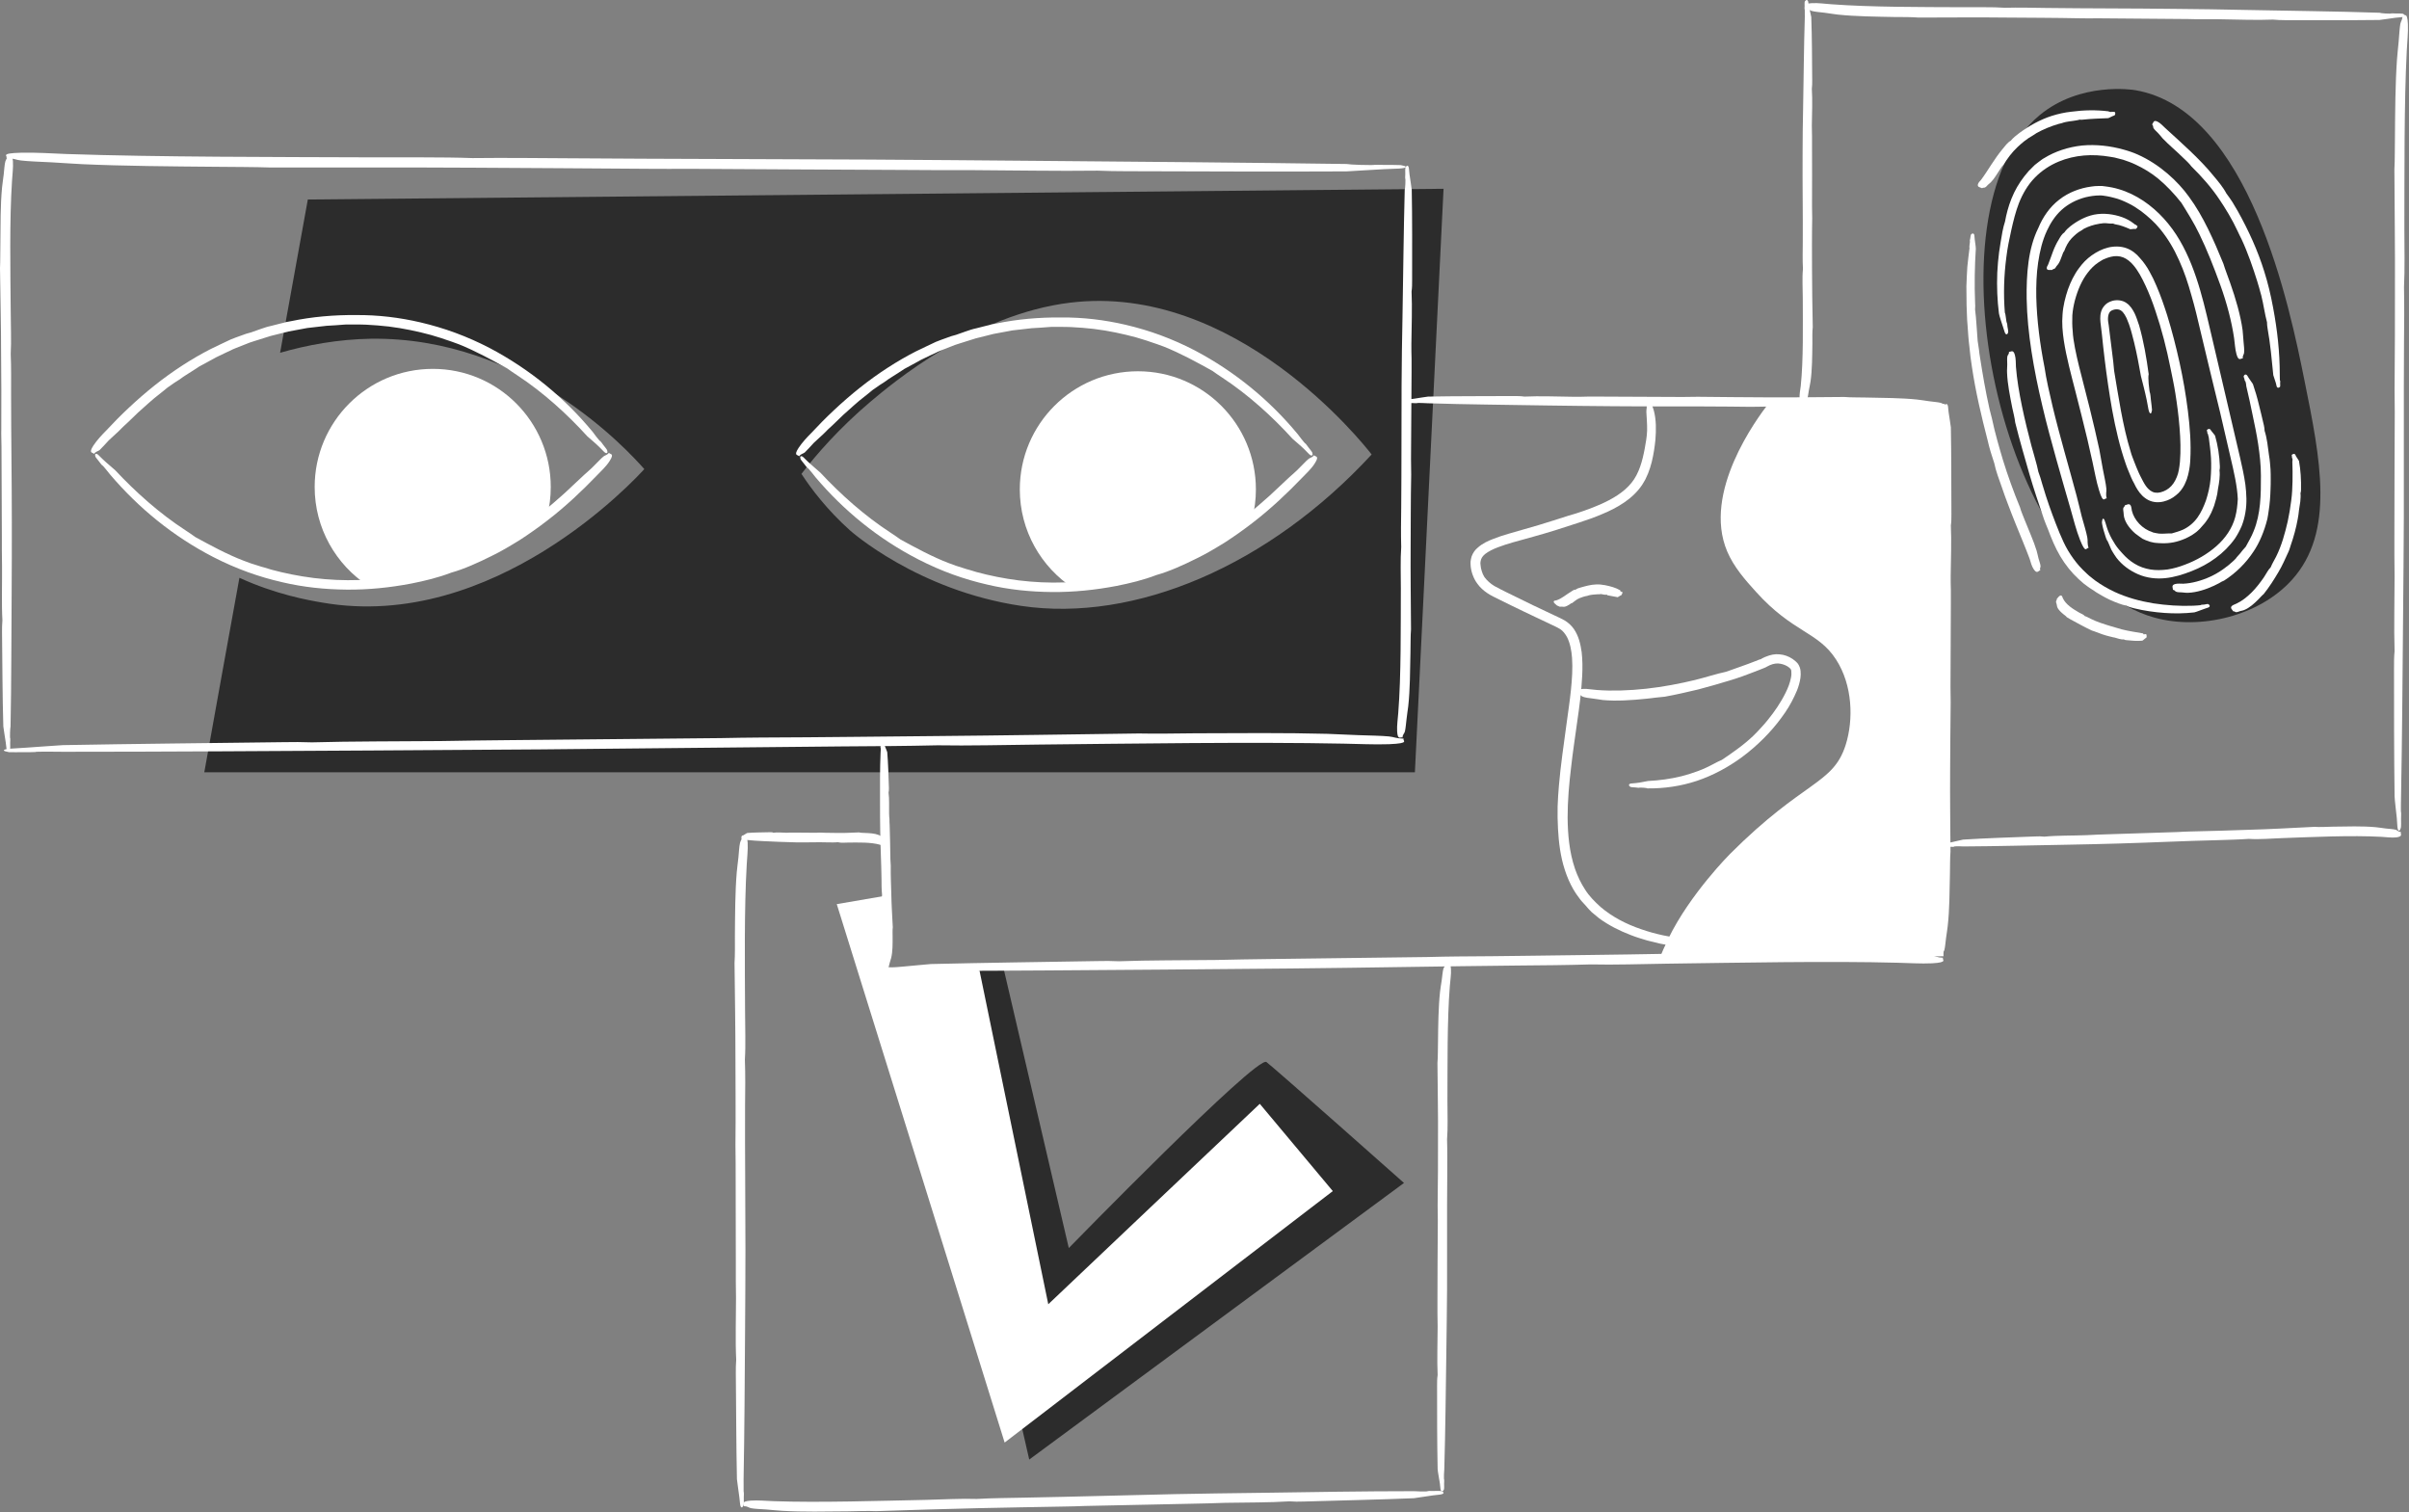 <svg width="1303" height="818" viewBox="0 0 1303 818" fill="none" xmlns="http://www.w3.org/2000/svg">
<rect x="0" y="0" width="1303" height="818" fill="#808080" stroke="none"/>
<g clip-path="url(#clip0_403_4846)">
<path d="M166.5 107.9C161.5 135.5 156.5 163.2 151.5 190.8C166.1 186.6 182.8 183.5 200.6 183.2C283.8 182.1 339.7 243.8 348.5 253.7C344 258.7 267.3 342.1 174.3 325.9C166.6 324.6 149.2 321.5 129.5 312.5C123.1 347.6 116.8 382.7 110.5 417.7H765.3L780.8 102.1L166.5 107.9ZM552.4 327.7C496.1 319.4 459.8 286.9 459.8 286.9C447.3 275.7 438.8 264.4 433.5 256.3C441.7 245.6 454 231.5 470.9 217.2C482.3 207.6 526.9 170 578.8 163.7C668.2 152.8 737.2 239.7 741.9 245.8C686.4 306 613.9 336.8 552.4 327.7Z" fill="#2C2C2C"/>
<path d="M542.9 524.1L578.1 675C578.1 675 679.9 570.6 685 574.4C690 578.2 759.4 639.8 759.4 639.8L556.7 789.4L496.3 525L542.9 524.1Z" fill="#2C2C2C"/>
<path d="M1239.6 313.7C1222 333.1 1190.3 341 1165.2 334C1082 310.7 1040.3 114.4 1103.2 62.3C1125.2 44.1 1153.8 48.5 1155.1 48.8C1216.8 59.4 1238.6 166.8 1246.4 205.5C1255.1 248.5 1263.1 287.8 1239.6 313.7Z" fill="#2C2C2C"/>
<path fill-rule="evenodd" clip-rule="evenodd" d="M5.5 400.4C5.5 400 5.5 399.6 5.5 399.3C5.7 398.6 5.5 400.8 5.5 401.8C5.5 403.1 5.6 404.7 5.4 405.4C5.1 406.1 4.8 406.6 4.4 406.5C3.4 406.4 3.5 404.2 3.1 401.5C2.7 398.6 2 394.8 1.8 392.9C1.3 376.6 1.3 359 1.1 342.1C1.1 339.7 1.1 337.7 1.3 335.5C0.8 326.4 1.2 315.7 1.1 305.9C1.1 303.2 1 300.4 1 297.7C1 295.1 1 292.5 1 290C0.9 275.3 0.9 257.8 0.8 241.3C0.8 238.3 0.6 235.2 0.7 232.2C0.8 218 0.7 203.3 0.6 191.9C0.6 176.7 0.2 160.9 0 145C0.2 141.4 0.1 136 0.2 132C0.3 122 0.2 110.9 1.1 101.5C1.3 99.4 1.7 96.9 2 94.4C2.3 91.9 2.4 89.1 2.9 87.3C3.2 86.1 4 85.8 4.1 83.9C5.1 84.4 6.6 82.1 7 87.3C7.2 90.7 6.7 94.5 6.5 97.8C5.1 119 5.6 146.5 5.8 168.2C5.8 176 6.2 184.4 5.8 191.4C6.1 198.8 6 206.3 6 213.5C6 236.5 6.4 259.7 6.4 282.7C6.4 295.5 6.4 308.1 6.3 321.9C6.1 346 6.2 369.3 5.7 392.9C5.5 393.8 5.3 397.9 5.5 400.4Z" fill="white"/>
<path fill-rule="evenodd" clip-rule="evenodd" d="M16.5 406.7H19.2C20.8 406.9 15.6 406.8 13.3 406.8C10.1 406.8 6.4 406.9 4.8 406.8C3.3 406.5 2 406.2 2.1 405.8C2.4 404.8 7.4 404.9 13.8 404.4C20.7 404 29.6 403.2 34.1 403C72.3 402.3 113.6 401.9 153.2 401.4C158.8 401.3 163.5 401.3 168.7 401.5C190.1 400.9 215.2 401 238.2 400.8C244.6 400.7 251.1 400.6 257.4 400.5C263.5 400.4 269.6 400.4 275.6 400.3C310.1 400 351.1 399.6 389.9 399.2C397 399.1 404.2 398.9 411.3 398.9C444.7 398.8 479.1 398.3 505.9 398.1C541.5 397.8 578.5 397.2 616 396.7C624.4 396.9 637.2 396.7 646.5 396.6C669.9 396.5 696 396.3 718.1 396.9C723 397.1 728.9 397.4 734.7 397.6C740.5 397.8 747.2 397.9 751.3 398.3C754.2 398.6 754.9 399.4 759.3 399.5C758.1 400.5 763.5 402 751.3 402.5C743.3 402.8 734.4 402.3 726.7 402.2C677 401.2 612.3 402.2 561.6 402.7C543.4 402.9 523.6 403.4 507.1 403.1C489.9 403.5 472.1 403.6 455.3 403.7C401.3 404.2 346.9 404.8 292.9 405.3C262.9 405.5 233.3 405.7 201 405.9C144.5 406.2 89.9 406.6 34.3 406.6C32.1 406.6 22.4 406.4 16.5 406.7Z" fill="white"/>
<path fill-rule="evenodd" clip-rule="evenodd" d="M746 89.2C745.1 89.2 744.2 89.2 743.3 89.2C741.7 89 746.9 89.2 749.2 89.2C752.4 89.2 756.1 89.2 757.7 89.3C759.2 89.6 760.5 89.9 760.4 90.3C760.1 91.3 755 91.2 748.6 91.5C741.7 91.8 732.8 92.5 728.3 92.7C690.1 92.9 648.8 92.7 609.2 92.6C603.6 92.6 598.9 92.5 593.7 92.3C572.3 92.6 547.2 92.1 524.3 92C517.9 92 511.4 92 505.1 92C499 92 492.9 91.9 486.9 91.9C452.4 91.8 411.4 91.5 372.6 91.3C365.5 91.3 358.3 91.4 351.2 91.3C317.8 91 283.4 90.9 256.6 90.7C221 90.5 184 90.6 146.6 90.6C138.2 90.3 125.4 90.3 116.2 90.2C92.8 90 66.7 89.8 44.6 88.8C39.7 88.6 33.8 88.1 28 87.8C22.2 87.5 15.5 87.3 11.4 86.8C8.5 86.5 7.8 85.6 3.4 85.5C4.7 84.5 -0.8 82.9 11.4 82.6C19.4 82.4 28.3 83 36 83.3C85.7 85 150.3 84.9 201.1 85.1C219.3 85.2 239.1 84.9 255.6 85.5C272.9 85.3 290.6 85.5 307.4 85.6C361.4 86 415.8 86 469.8 86.3C499.8 86.5 529.4 86.7 561.7 87C618.2 87.5 672.8 87.9 728.4 88.7C730.4 89.1 740.1 89.4 746 89.2Z" fill="white"/>
<path fill-rule="evenodd" clip-rule="evenodd" d="M760.1 95.5V96.6C759.9 97.3 760.1 95.1 760.1 94.2C760.1 92.9 760 91.4 760.2 90.7C760.5 90.1 760.8 89.6 761.2 89.6C762.2 89.7 762.1 91.8 762.4 94.4C762.8 97.2 763.4 100.9 763.6 102.7C763.9 118.3 763.8 135.2 763.8 151.4C763.8 153.7 763.8 155.6 763.5 157.7C763.9 166.4 763.5 176.7 763.4 186.1C763.4 188.7 763.4 191.4 763.5 194C763.5 196.5 763.5 199 763.5 201.4C763.4 215.5 763.3 232.2 763.2 248.1C763.2 251 763.3 253.9 763.3 256.8C763 270.4 763.1 284.5 763 295.4C762.9 309.9 763.1 325.1 763.2 340.4C762.9 343.8 763 349.1 762.9 352.8C762.7 362.4 762.7 373 761.7 382C761.5 384 761 386.4 760.8 388.8C760.5 391.2 760.3 393.9 759.9 395.6C759.6 396.8 758.7 397.1 758.6 398.9C757.6 398.4 756 400.6 755.7 395.6C755.5 392.3 756.1 388.7 756.3 385.6C757.9 365.3 757.6 338.9 757.7 318.2C757.7 310.8 757.4 302.7 757.9 295.9C757.7 288.9 757.8 281.6 757.9 274.7C758.1 252.6 758 230.4 758.1 208.3C758.2 196 758.3 184 758.6 170.8C759 147.7 759.2 125.4 759.8 102.7C760.1 101.8 760.3 97.8 760.1 95.5Z" fill="white"/>
<path fill-rule="evenodd" clip-rule="evenodd" d="M325.3 239.4L324.6 238.5C324.3 237.8 325.6 239.7 326.2 240.5C327 241.6 328.1 242.8 328.4 243.5C328.6 244.2 328.7 244.8 328.3 245C327.4 245.5 326.2 243.7 324.2 241.8C322.1 239.7 319.1 237.3 317.7 236C306.8 224 293.8 212.2 279.8 203C277.8 201.7 276.2 200.6 274.4 199.3C266.5 194.9 257.2 189.8 248.2 186.2C245.7 185.2 243.1 184.4 240.5 183.5C238.1 182.6 235.6 182 233.2 181.2C226.2 179.3 218.4 177.6 210.3 176.6C208.3 176.4 206.2 176.2 204.2 176C202.1 175.9 200.1 175.7 198 175.6C195.9 175.5 193.9 175.5 191.8 175.5C190.8 175.5 189.7 175.5 188.7 175.5H187.2L185.7 175.6C182.7 175.8 179.7 176.1 176.7 176.2C173.2 176.6 169.7 177 166.2 177.4C162.7 178 159.3 178.7 156 179.3C152.7 180.1 149.5 180.9 146.4 181.7C143.4 182.6 140.5 183.6 137.8 184.4C136 184.9 134.2 185.6 132.5 186.3C130.7 187 129 187.7 127.2 188.4C126.3 188.7 125.4 189.2 124.6 189.6L122 190.8C120.3 191.6 118.5 192.5 116.8 193.3C115.1 194.2 113.4 195.2 111.7 196.1L109.1 197.5L107.8 198.2L106.6 199C105 200.1 103.3 201.1 101.6 202.2L99.1 203.8C98.3 204.4 97.5 205 96.7 205.5C95.2 206.4 93.3 207.7 91.5 209C90.5 209.6 89.7 210.4 88.8 211.1C87.9 211.8 87.1 212.5 86.3 213.1C82.3 216.1 78.6 219.7 74.7 223.1C72.8 224.9 71 226.7 69.2 228.4C68.3 229.3 67.4 230.1 66.5 230.9C65.6 231.8 64.8 232.6 64 233.4C62.5 234.9 60.5 236.5 58.8 238.2C57.1 240 55.2 242.2 53.9 243.4C52.9 244.2 52 244 50.8 245.5C50.3 244.5 47.6 245.5 50.5 241C52.5 238 55.1 235.2 57.5 232.8C64.9 224.8 73.9 216.2 83.7 208.4C93.5 200.6 104.1 193.8 113.9 188.8C115.7 187.9 117.5 187.1 119.3 186.2C121.1 185.3 123 184.4 124.8 183.6C126.7 182.9 128.5 182.1 130.4 181.5C132.2 180.8 134 180.2 135.7 179.8C137.5 179.2 139.3 178.5 141.1 177.9L143.8 177C144.7 176.7 145.6 176.5 146.5 176.3C148.3 175.8 150.2 175.4 152 174.9C152.9 174.7 153.8 174.5 154.7 174.2C155.6 174 156.5 173.9 157.4 173.7C168.9 171.3 180.7 170.3 192.5 170.4C204.3 170.3 216.1 171.7 227.6 174.4C240.3 177.4 252.5 181.8 265 188.3C286.7 199.8 305.3 215.1 320.6 233.6C321 234.2 323.5 237.6 325.3 239.4Z" fill="white"/>
<path fill-rule="evenodd" clip-rule="evenodd" d="M54.7 250.9L55.4 251.8C55.7 252.5 54.4 250.6 53.8 249.9C53 248.8 51.9 247.6 51.6 247C51.4 246.3 51.3 245.7 51.7 245.5C52.6 245 53.8 246.8 55.8 248.6C57.9 250.6 60.9 253 62.3 254.3C73.3 266.1 86.3 277.7 100.3 286.8C102.3 288.1 103.9 289.2 105.7 290.5C113.6 294.8 122.9 299.9 131.9 303.3C133.2 303.8 134.4 304.2 135.7 304.7C137 305.1 138.3 305.5 139.5 305.9C140.7 306.3 141.9 306.7 143.2 307C144.4 307.4 145.6 307.7 146.8 308.1C153.8 310 161.6 311.6 169.6 312.6C177.7 313.6 186.1 314 194.2 313.7C195.7 313.7 197.2 313.6 198.7 313.4C200.2 313.3 201.7 313.1 203.2 313C210.2 312.5 217.3 311.5 223.9 310C230.5 308.5 236.7 306.8 242 305C256.2 300.2 270.2 293.1 283.1 284.2C284.6 283.3 286.5 282 288.3 280.7C290.1 279.3 292 277.9 293.5 276.8C297.4 273.8 301.3 270.4 305.2 266.9C309 263.4 312.7 259.9 316.1 256.7C317.6 255.3 319.6 253.7 321.3 251.9C323.1 250.2 325 248 326.4 246.9C327.4 246.1 328.2 246.3 329.4 244.9C329.9 245.9 332.6 244.9 329.7 249.4C327.8 252.4 324.9 255 322.6 257.4C315.1 265.2 306.1 273.8 296.2 281.4C291.3 285.2 286.2 288.8 281.1 292.1C275.9 295.3 270.9 298.3 265.9 300.7C258.9 304.2 251 307.8 244.1 309.7C237.1 312.4 229.6 314.2 222.5 315.6C211 317.8 199.3 319 187.6 318.9C175.9 318.8 164.1 317.6 152.7 314.9C140 312 127.9 307.7 115.4 301.3C93.7 290.1 75.1 274.9 59.6 256.7C59 256 56.5 252.7 54.7 250.9Z" fill="white"/>
<path d="M297.9 263.4C297.9 268.9 297.2 274.2 295.9 279.3C268.4 301.3 234.6 314.7 199.1 316.8C181.7 305.4 170.2 285.7 170.2 263.4C170.2 228.1 198.8 199.5 234.1 199.5C269.4 199.5 297.9 228.1 297.9 263.4Z" fill="white"/>
<path fill-rule="evenodd" clip-rule="evenodd" d="M706.7 240.7L706 239.8C705.7 239.1 707 241 707.6 241.8C708.4 242.9 709.5 244.1 709.8 244.8C710 245.5 710.1 246.1 709.7 246.3C708.8 246.8 707.6 245 705.6 243.1C703.5 241 700.5 238.6 699.1 237.3C688.2 225.3 675.2 213.5 661.2 204.3C659.2 203 657.6 201.9 655.8 200.6C647.9 196.2 638.6 191.1 629.6 187.5C627.1 186.5 624.5 185.7 621.9 184.8C619.5 183.9 617 183.3 614.6 182.5C607.6 180.6 599.8 178.9 591.7 177.9C589.7 177.7 587.6 177.5 585.6 177.3C583.5 177.2 581.5 177 579.4 176.9C577.3 176.8 575.3 176.8 573.2 176.8C572.2 176.8 571.1 176.8 570.1 176.8H568.6L567.1 176.9C564.1 177.1 561.1 177.4 558.1 177.5C554.6 177.9 551.1 178.3 547.6 178.7C544.1 179.3 540.7 180 537.4 180.6C534.1 181.4 530.9 182.2 527.8 183C524.8 183.9 521.9 184.9 519.2 185.7C517.4 186.2 515.6 186.9 513.9 187.6C512.1 188.3 510.4 189 508.6 189.7C507.7 190 506.8 190.5 506 190.9L503.4 192.1C501.7 192.9 499.9 193.8 498.2 194.6C496.5 195.5 494.8 196.5 493.1 197.4L490.5 198.8L489.2 199.5L488 200.3C486.4 201.4 484.7 202.4 483 203.5L480.5 205.1C479.7 205.7 478.9 206.3 478.1 206.8C476.6 207.7 474.7 209 472.9 210.3C471.9 210.9 471.1 211.7 470.2 212.4C469.3 213.1 468.5 213.8 467.7 214.4C463.7 217.4 460 221 456.1 224.4C454.2 226.2 452.4 228 450.6 229.7C449.7 230.6 448.8 231.4 447.9 232.2C447 233.1 446.2 233.9 445.4 234.7C443.9 236.2 441.9 237.8 440.2 239.5C438.5 241.3 436.6 243.5 435.3 244.7C434.3 245.5 433.4 245.3 432.2 246.8C431.7 245.8 429 246.8 431.9 242.3C433.9 239.3 436.5 236.5 438.9 234.1C446.3 226.1 455.3 217.5 465.1 209.7C474.9 201.9 485.5 195.1 495.3 190.1C497.1 189.2 498.9 188.4 500.7 187.5C502.5 186.6 504.4 185.7 506.2 184.9C508.1 184.2 509.9 183.4 511.8 182.8C513.6 182.1 515.4 181.5 517.1 181.1C518.9 180.5 520.7 179.8 522.5 179.2L525.2 178.3C526.1 178 527 177.8 527.9 177.6C529.7 177.1 531.6 176.7 533.4 176.2C534.3 176 535.2 175.8 536.1 175.5C537 175.3 537.9 175.2 538.8 175C550.3 172.6 562.1 171.6 573.9 171.7C585.7 171.6 597.5 173 609 175.7C621.7 178.7 633.9 183.1 646.4 189.6C668.1 201.1 686.7 216.4 702 234.9C702.4 235.5 705 238.9 706.7 240.7Z" fill="white"/>
<path fill-rule="evenodd" clip-rule="evenodd" d="M436.1 252.2L436.8 253.1C437.1 253.8 435.8 251.9 435.2 251.2C434.4 250.1 433.3 248.9 433 248.3C432.8 247.6 432.7 247 433.1 246.8C434 246.3 435.2 248.1 437.2 249.9C439.3 251.9 442.3 254.3 443.7 255.6C454.7 267.4 467.7 279 481.7 288.1C483.7 289.4 485.3 290.5 487.1 291.8C495 296.1 504.3 301.2 513.3 304.6C514.6 305.1 515.8 305.5 517.1 306C518.4 306.4 519.7 306.8 520.9 307.2C522.1 307.6 523.3 308 524.6 308.3C525.8 308.7 527 309 528.2 309.4C535.2 311.3 543 312.9 551 313.9C559.1 314.9 567.5 315.3 575.6 315C577.1 315 578.6 314.9 580.1 314.7C581.6 314.6 583.1 314.4 584.6 314.3C591.6 313.8 598.7 312.8 605.3 311.3C611.9 309.8 618.1 308.1 623.4 306.3C637.6 301.5 651.6 294.4 664.5 285.5C666 284.6 667.9 283.3 669.7 282C671.5 280.6 673.4 279.2 674.9 278.1C678.8 275.1 682.7 271.7 686.6 268.2C690.4 264.7 694.1 261.2 697.5 258C699 256.6 701 255 702.7 253.2C704.5 251.5 706.4 249.3 707.8 248.2C708.8 247.4 709.6 247.6 710.8 246.2C711.3 247.2 714 246.2 711.1 250.7C709.2 253.7 706.3 256.3 704 258.7C696.5 266.5 687.5 275.1 677.6 282.7C672.7 286.5 667.6 290.1 662.5 293.4C657.3 296.6 652.3 299.6 647.3 302C640.3 305.5 632.4 309.1 625.5 311C618.5 313.7 611 315.5 603.9 316.9C592.4 319.1 580.7 320.3 569 320.2C557.3 320.1 545.5 318.9 534.1 316.2C521.4 313.3 509.3 309 496.8 302.6C475 291.4 456.4 276.2 441 258C440.5 257.3 437.9 254 436.1 252.2Z" fill="white"/>
<path d="M679.3 264.7C679.3 270.2 678.6 275.5 677.3 280.6C649.8 302.6 616 316 580.5 318.1C563.1 306.7 551.6 287 551.6 264.7C551.6 229.4 580.2 200.8 615.5 200.8C650.8 200.8 679.3 229.4 679.3 264.7Z" fill="white"/>
<path fill-rule="evenodd" clip-rule="evenodd" d="M402.3 808.4C402.3 808 402.3 807.5 402.3 807.1C402.5 806.3 402.3 808.8 402.3 809.9C402.3 811.4 402.4 813.2 402.2 814C401.9 814.7 401.6 815.3 401.2 815.3C400.2 815.2 400.3 812.7 399.9 809.7C399.5 806.4 398.8 802.1 398.6 800C398.2 781.7 398.2 761.8 398 742.8C398 740.1 398 737.9 398.2 735.4C397.7 725.1 398.1 713.1 398.1 702.1C398.1 699 398 695.9 398 692.9C398 690 398 687 398 684.2C397.9 667.6 398 648 397.9 629.3C397.9 625.9 397.8 622.5 397.8 619C398 603 397.8 586.5 397.8 573.6C397.8 556.5 397.5 538.7 397.3 520.8C397.6 516.8 397.5 510.6 397.5 506.2C397.6 494.9 397.6 482.5 398.5 471.8C398.7 469.4 399.1 466.6 399.4 463.8C399.7 461 399.8 457.8 400.3 455.8C400.6 454.4 401.4 454.1 401.5 452C402.5 452.6 404 450 404.4 455.8C404.6 459.7 404.1 463.9 403.9 467.6C402.5 491.5 402.9 522.5 403 546.8C403 555.5 403.4 565.1 402.9 573C403.2 581.3 403.1 589.8 403 597.9C402.9 623.8 403.2 649.9 403.2 675.9C403.2 690.3 403.1 704.5 403 720C402.8 747.1 402.7 773.3 402.2 800C402.3 800.9 402.1 805.6 402.3 808.4Z" fill="white"/>
<path fill-rule="evenodd" clip-rule="evenodd" d="M773.5 806.5C773.1 806.5 772.6 806.5 772.2 806.5C771.4 806.3 774 806.4 775.1 806.4C776.7 806.4 778.5 806.3 779.4 806.4C780.2 806.7 780.8 807 780.8 807.4C780.7 808.4 778.1 808.4 774.9 808.8C771.5 809.3 767 810 764.8 810.3C745.7 811.1 725.1 811.5 705.2 812.1C702.4 812.2 700 812.2 697.4 812C686.7 812.7 674.1 812.6 662.7 812.8C659.5 812.9 656.3 813 653.1 813.1C650 813.2 647 813.2 644 813.3C626.7 813.7 606.2 814.1 586.8 814.5C583.2 814.6 579.7 814.8 576.1 814.8C559.4 815 542.2 815.5 528.8 815.7C511 816.1 492.5 816.7 473.8 817.3C469.6 817.1 463.2 817.3 458.6 817.4C446.9 817.5 433.9 817.8 422.8 817.1C420.3 817 417.4 816.6 414.5 816.4C411.6 816.2 408.2 816.1 406.2 815.7C404.8 815.4 404.4 814.6 402.2 814.6C402.8 813.6 400 812.1 406.1 811.6C410.1 811.3 414.5 811.8 418.4 811.9C443.3 812.8 475.6 811.7 501 811.2C510.1 811 520 810.4 528.3 810.7C536.9 810.2 545.8 810.2 554.2 810C581.2 809.5 608.4 808.7 635.4 808.1C650.4 807.8 665.2 807.6 681.4 807.4C709.7 807 737 806.5 764.8 806.5C765.7 806.6 770.6 806.8 773.5 806.5Z" fill="white"/>
<path fill-rule="evenodd" clip-rule="evenodd" d="M402.5 454C402.6 454 402.7 454 402.8 454C403 454.2 402.4 454 402.2 454C401.9 454 401.5 454.1 401.3 453.9C401.1 453.6 401 453.3 401 452.9C401 451.9 401.6 452 402.2 451.7C402.9 451.3 403.8 450.6 404.3 450.5C408.3 450.2 412.6 450.2 416.7 450.1C417.3 450.1 417.8 450.1 418.3 450.4C420.5 450 423.1 450.4 425.5 450.4C426.2 450.4 426.8 450.3 427.5 450.3C428.1 450.3 428.8 450.3 429.4 450.3C433 450.3 437.3 450.4 441.3 450.4C442 450.4 442.8 450.3 443.5 450.3C447 450.5 450.5 450.4 453.3 450.5C457 450.6 460.9 450.3 464.7 450.2C465.6 450.5 466.9 450.4 467.9 450.5C470.3 450.6 473 450.7 475.3 451.6C475.8 451.8 476.4 452.2 477 452.5C477.6 452.8 478.3 453 478.7 453.4C479 453.7 479.1 454.6 479.5 454.6C479.4 455.6 479.9 457.2 478.7 457.5C477.9 457.7 476.9 457.1 476.1 456.9C470.9 455.4 464.2 455.7 458.9 455.7C457 455.7 454.9 456 453.2 455.5C451.4 455.7 449.6 455.6 447.8 455.6C442.2 455.4 436.5 455.7 430.9 455.6C427.8 455.5 424.7 455.4 421.3 455.3C415.4 455 409.7 454.9 404 454.3C404.1 454 403.1 453.7 402.5 454Z" fill="white"/>
<path fill-rule="evenodd" clip-rule="evenodd" d="M781.1 801.2C781.1 800.9 781.1 800.5 781.1 800.2C781.3 799.6 781.1 801.5 781.1 802.4C781.1 803.6 781.2 805 781 805.6C780.7 806.2 780.4 806.7 780 806.6C779 806.5 779.1 804.6 778.8 802.2C778.4 799.6 777.7 796.2 777.6 794.5C777.3 780.1 777.3 764.5 777.3 749.5C777.3 747.4 777.3 745.6 777.6 743.7C777.2 735.6 777.6 726.1 777.6 717.5C777.6 715.1 777.5 712.6 777.5 710.2C777.5 707.9 777.5 705.6 777.5 703.3C777.5 690.3 777.6 674.8 777.7 660.2C777.7 657.5 777.6 654.8 777.6 652.1C777.8 639.5 777.8 626.5 777.8 616.4C777.9 603 777.6 589 777.5 574.9C777.8 571.7 777.7 566.9 777.8 563.4C777.9 554.6 778 544.7 778.9 536.4C779.1 534.5 779.5 532.3 779.8 530.2C780.1 528 780.3 525.5 780.7 524C781 522.9 781.9 522.6 781.9 521C782.9 521.5 784.5 519.4 784.8 524C785 527 784.4 530.4 784.2 533.3C782.7 552 783 576.4 782.9 595.6C782.9 602.5 783.2 610 782.7 616.2C782.9 622.7 782.8 629.4 782.8 635.8C782.6 656.2 782.8 676.7 782.7 697.1C782.6 708.4 782.5 719.6 782.3 731.8C782 753.1 781.8 773.7 781.2 794.7C781.1 795.3 780.9 799 781.1 801.2Z" fill="white"/>
<path d="M543.4 780.2C602.6 734.9 661.7 689.5 720.9 644.2L681.4 597C643.3 633.1 605.1 669.2 567 705.4C554.6 645.2 542.2 585.1 529.8 524.9C513.2 524.3 496.6 523.7 480 523.1C479.6 510.2 479.2 497.4 478.8 484.5C470.1 486 461.4 487.5 452.6 489C482.9 586 513.1 683.1 543.4 780.2Z" fill="white"/>
<path fill-rule="evenodd" clip-rule="evenodd" d="M476.3 404.1C476.3 404.2 476.3 404.4 476.3 404.5C476.1 404.8 476.3 403.9 476.3 403.5C476.3 403 476.2 402.4 476.3 402.1C476.6 401.8 476.9 401.6 477.3 401.6C478.3 401.6 478.2 402.4 478.6 403.5C479 404.6 479.7 406 479.9 406.8C480.4 413 480.6 419.7 480.8 426.2C480.8 427.1 480.8 427.9 480.6 428.7C481.1 432.2 480.8 436.3 480.9 440C480.9 441 481 442.1 481.1 443.1C481.1 444.1 481.1 445.1 481.2 446.1C481.4 451.7 481.5 458.4 481.6 464.7C481.6 465.9 481.8 467 481.8 468.2C481.7 473.6 482 479.2 482.1 483.6C482.2 489.4 482.6 495.4 482.9 501.5C482.7 502.9 482.8 505 482.8 506.5C482.8 510.3 482.9 514.6 482 518.2C481.8 519 481.4 520 481.2 520.9C480.9 521.8 480.8 523 480.4 523.6C480.1 524.1 479.3 524.2 479.2 524.9C478.2 524.7 476.7 525.7 476.3 523.7C476 522.4 476.6 520.9 476.8 519.7C478.1 511.6 477.5 501.1 477.2 492.8C477.1 489.8 476.7 486.6 477.1 483.9C476.8 481.1 476.8 478.2 476.8 475.5C476.7 466.7 476.2 457.9 476.1 449.1C476 444.2 476 439.4 476 434.1C476 424.9 475.9 416 476.3 407C476.3 406.6 476.5 405.1 476.3 404.1Z" fill="white"/>
<path fill-rule="evenodd" clip-rule="evenodd" d="M490.2 525.1H492.2C493.4 525.3 489.5 525.2 487.8 525.2C485.4 525.2 482.6 525.3 481.3 525.2C480.1 524.9 479.2 524.6 479.3 524.2C479.5 523.2 483.3 523.3 488.2 522.8C493.4 522.4 500.1 521.6 503.5 521.4C532.4 520.7 563.5 520.3 593.5 519.8C597.7 519.7 601.3 519.7 605.2 519.9C621.3 519.3 640.3 519.4 657.7 519.2C662.5 519.1 667.4 519 672.2 518.9C676.8 518.8 681.4 518.8 685.9 518.7C712 518.4 742.9 518 772.2 517.6C777.6 517.5 783 517.3 788.3 517.3C813.5 517.2 839.5 516.7 859.7 516.5C886.6 516.2 914.6 515.6 942.8 515.1C949.2 515.3 958.8 515.1 965.8 515C983.5 514.9 1003.2 514.7 1019.9 515.4C1023.6 515.6 1028.1 515.9 1032.4 516.1C1036.8 516.3 1041.9 516.4 1044.9 516.8C1047.1 517.1 1047.6 517.9 1051 518C1050.1 519 1054.2 520.5 1045 521C1038.9 521.3 1032.2 520.8 1026.4 520.7C988.9 519.7 940 520.7 901.7 521.2C888 521.4 873 521.9 860.5 521.6C847.5 522 834 522.1 821.4 522.2C780.6 522.6 739.5 523.4 698.7 523.8C676 524 653.7 524.2 629.3 524.4C586.6 524.7 545.4 525.1 503.4 525.1C502 524.9 494.7 524.8 490.2 525.1Z" fill="white"/>
<path fill-rule="evenodd" clip-rule="evenodd" d="M765.5 218H766.5C767.1 218.2 765.1 218 764.2 218C763 218 761.5 218.1 760.9 217.9C760.3 217.6 759.8 217.3 759.9 216.9C760 215.9 762 216 764.5 215.7C767.2 215.3 770.6 214.7 772.4 214.5C787.2 214.2 803.2 214.3 818.5 214.2C820.7 214.2 822.5 214.2 824.5 214.5C832.8 214.1 842.5 214.5 851.4 214.6C853.9 214.6 856.4 214.6 858.8 214.5C861.2 214.5 863.5 214.5 865.8 214.5C879.2 214.6 895 214.6 910 214.7C912.8 214.7 915.5 214.6 918.3 214.6C931.2 214.8 944.5 214.8 954.9 214.9C968.7 215 983 214.8 997.5 214.7C1000.8 215 1005.7 214.9 1009.3 215C1018.4 215.2 1028.4 215.2 1037 216.1C1038.9 216.3 1041.2 216.7 1043.4 217C1045.6 217.3 1048.3 217.5 1049.8 217.9C1050.9 218.2 1051.2 219.1 1052.9 219.1C1052.4 220.1 1054.5 221.7 1049.8 222C1046.7 222.2 1043.3 221.6 1040.3 221.4C1021.1 219.9 996.1 220.1 976.4 220.1C969.4 220.1 961.7 220.4 955.3 219.9C948.6 220.1 941.7 220 935.2 219.9C914.3 219.7 893.3 219.9 872.3 219.7C860.7 219.6 849.2 219.5 836.7 219.3C814.8 218.9 793.7 218.8 772.2 218.1C771.6 218.1 767.8 217.8 765.5 218Z" fill="white"/>
<path fill-rule="evenodd" clip-rule="evenodd" d="M947.7 510L946.1 510.1C945.1 509.9 948.3 510 949.7 510C951.6 509.9 953.9 509.8 954.9 509.9C955.9 510.2 956.6 510.4 956.6 510.8C956.5 511.8 953.4 511.8 949.4 512.3C945.2 512.9 939.7 513.5 936.9 513.7C925.1 513.8 912.7 513.1 900.3 510.8C898.7 510.6 897.2 510.2 895.7 509.8C894.2 509.4 892.6 509.1 891.1 508.7C888.1 507.8 885 506.9 882 505.7C876 503.4 870.2 500.5 865 496.7C863.6 495.6 862.3 494.5 861 493.4C859.8 492.2 858.7 491.1 857.6 489.7C856.4 488.4 855.1 487.1 854.1 485.6C853.6 484.9 853 484.1 852.5 483.4C852 482.6 851.5 481.8 851 481C849.1 477.7 847.6 474.2 846.4 470.5C844 463.2 843.1 455.5 842.7 448.3C842.5 444.3 842.4 440.2 842.5 436.2C842.6 432.4 842.9 428.6 843.2 424.9C844.1 414.2 845.8 402.7 847.4 390.9C848.2 385 849.1 379.1 849.7 373.2C850.3 367.3 850.7 361.4 850.3 355.8C850 351.7 849.2 347.7 847.6 344.6C846.6 342.8 845.4 341.2 843.8 340.2C843.1 339.7 841.9 339.2 840.8 338.6C839.6 338.1 838.5 337.5 837.4 337C832.8 334.8 828.2 332.7 823.7 330.5C819.2 328.4 814.9 326.2 810.8 324.2C808.9 323.2 806.5 322.2 804.5 320.8C802.4 319.4 800.5 317.7 799.1 315.7C798.1 314.4 797.3 312.9 796.7 311.3C796.1 309.8 795.7 308.2 795.5 306.5C795.4 305.7 795.4 304.8 795.4 303.8C795.5 302.9 795.7 301.8 796 300.9C796.7 299 797.9 297.3 799.3 296.2C802 293.8 804.8 292.6 807.6 291.5C810.4 290.4 813.1 289.5 815.9 288.7C821.3 287.1 826.8 285.6 832.2 284C837.6 282.4 843 280.6 848.4 278.9C853.3 277.6 860.6 275 865.6 272.8C871.9 270 878.2 266.4 882.4 261.2C886.6 256.1 888.4 249.1 889.6 242.7C890.1 239.8 890.8 236.4 890.9 232.9C891 229.4 890.6 225.4 890.5 222.9C890.4 221.1 891.1 220.5 890.4 217.8C891 218 891.4 217.2 892 217.2C892.6 217.2 893.4 218.1 894.5 221.9C895.9 227 895.8 232.8 895.4 237.8C895 241.8 894.4 245.8 893.4 249.9C892.9 252 892.2 254 891.4 256.1C891 257.1 890.5 258.1 890 259.2C889.4 260.2 888.9 261.2 888.3 262.1C885.8 265.9 882.4 269.1 878.6 271.7C874.8 274.3 870.8 276.3 866.7 278C862.6 279.8 858.4 281.2 854.2 282.6C850 284 845.9 285.3 841.8 286.6C833.6 289.2 825.5 291.3 818.1 293.4C815.4 294.2 812.8 295 810.2 296C807.6 297 805.1 298.2 803.2 299.7C802.3 300.5 801.6 301.3 801.2 302.3C801 302.8 800.9 303.2 800.8 303.8C800.7 304.3 800.7 304.9 800.8 305.5C800.9 306.7 801.1 307.9 801.5 309C801.8 310.1 802.3 311.1 802.9 312.1C804.3 314 806.1 315.6 808.2 316.9C809.3 317.5 810.4 318.1 811.6 318.7L815.2 320.5C820 322.9 824.7 325.2 829.3 327.4C833 329.2 836.8 330.9 840.5 332.7C842.4 333.6 844.2 334.4 846.2 335.5C848.2 336.7 850 338.3 851.3 340.2C853.9 344 854.9 348.4 855.5 352.7C856 357 856 361.2 855.8 365.4C855.4 373.8 854.3 382.1 853.1 390.3C852 398.5 850.7 406.7 849.8 414.9C848.7 424 847.9 433 847.9 442.2C848 451.4 848.8 460.8 851.9 469.9C853.3 473.9 855.1 477.7 857.4 481.2C859.6 484.7 862.6 487.7 865.7 490.5C872 495.9 879.6 499.8 887.5 502.5C895.4 505.3 903.7 506.9 912 508C916.2 508.7 920.4 508.9 924.6 509.3C926.7 509.4 928.8 509.5 930.9 509.6C933 509.7 935.1 509.8 937.3 509.8C937.9 509.9 939.7 510 941.8 510C942.8 510 944 510 945.1 510C945.8 510.2 946.9 510.1 947.7 510Z" fill="white"/>
<path fill-rule="evenodd" clip-rule="evenodd" d="M877 320H876.9C876.9 319.8 877.1 320.1 877.2 320.1C877.3 320.2 877.6 320.2 877.6 320.3C877.6 320.6 877.5 320.9 877.3 321.3C876.9 322.2 876.7 322 876.3 322.2C875.9 322.4 875.2 322.9 875 323C873.3 322.7 871.5 322.3 869.7 322C869.5 322 869.3 321.9 869.1 321.6C868.6 321.7 868.1 321.7 867.6 321.6C867.1 321.5 866.5 321.4 866 321.3C865.7 321.3 865.4 321.4 865.1 321.4C864.8 321.4 864.6 321.4 864.3 321.4C862.8 321.5 860.9 321.6 859.3 322C859 322.1 858.7 322.3 858.4 322.3C856.9 322.5 855.5 323.1 854.4 323.5C852.9 324.1 851.6 325.2 850.3 326.2C849.8 326.2 849.4 326.6 849.1 326.8C848.2 327.3 847.3 328.1 845.9 328.2C845.6 328.2 845.1 328.1 844.7 328.1C844.3 328.1 843.9 328.2 843.5 328.1C843.2 328 842.5 327.5 842.3 327.6C841.6 326.9 840.2 326.1 840.4 325.3C840.5 324.8 841.3 324.8 841.8 324.7C844.7 323.8 847.2 321.5 849.6 320.1C850.4 319.6 851.3 318.8 852.3 318.9C853 318.3 854 318 854.8 317.8C857.6 317 860.4 316.2 863.3 316.1C864.9 316 866.5 316.2 868.2 316.5C871.1 317.1 873.9 317.8 876.4 319.3C876.3 319.7 876.6 320.1 877 320Z" fill="white"/>
<path d="M1052 218.5C1051.8 298.2 1051.6 378 1051.4 457.7C1051.3 477.5 1051.3 497.4 1051.2 517.2C999.9 517.9 948.6 518.6 897.2 519.3C898.7 515.7 900.4 511.7 902.4 507.6C914.1 483.5 935.8 461.8 935.8 461.8C975.8 421.8 991.4 424.5 998.3 402.9C1002.6 389.3 1002.1 370.6 993.1 356.7C983.3 341.5 969.8 342.3 949.8 320.1C944 313.7 937.8 306.7 934.2 298.2C920.7 266.3 950.2 226.5 956.6 218.2C963.3 218.2 970.1 218.2 976.8 218.3C1001.9 218.4 1026.9 218.4 1052 218.5Z" fill="white"/>
<path fill-rule="evenodd" clip-rule="evenodd" d="M885.7 426H886.6C887.1 426.2 885.4 426 884.7 425.9C883.7 425.8 882.4 425.8 881.9 425.6C881.4 425.3 881 424.9 881.1 424.5C881.3 423.5 882.9 423.8 885 423.5C887.2 423.3 890 422.6 891.4 422.4C897.4 422.1 903.6 421.3 909.6 419.8C912.6 419 915.6 418.1 918.5 417C920 416.5 921.4 415.8 922.8 415.2C924.2 414.5 925.6 413.9 927 413.1C928.5 412.3 929.8 411.6 931.3 411C934.1 409.1 937.1 407.1 940 404.9C943 402.7 945.9 400.3 948.5 397.8C950 396.4 951.3 394.9 952.7 393.4C954 392 955.3 390.5 956.4 389.1C959.8 384.9 963.2 380 965.8 374.7C967.1 372.1 968.2 369.3 968.7 366.6C969 365.3 969 364 968.9 363C968.9 362.7 968.8 362.6 968.8 362.4C968.8 362.2 968.7 362.1 968.6 362C968.5 361.8 968.2 361.4 967.8 361.1C966.5 360 964.7 359.3 963.1 359C961.3 358.6 959.2 358.9 957.2 359.8C956.7 360 956.2 360.3 955.6 360.6L955.1 360.9L954.6 361.1L954.4 361.2L953.4 361.6C952.1 362.1 950.9 362.6 949.6 363.1C947.1 364.1 944.7 364.9 942.4 365.8C940.1 366.6 937.8 367.4 935.7 368C930.1 369.7 924.3 371.4 918.5 372.9C912.6 374.3 906.6 375.7 900.5 376.8C899.1 376.9 897.4 377.1 895.6 377.3C893.8 377.5 892 377.8 890.5 377.9C882.8 378.7 874.2 379.3 866.9 378.6C865.3 378.4 863.3 378 861.5 377.8C859.6 377.6 857.4 377.3 856.1 376.8C855.2 376.5 855 375.6 853.5 375.5C853.9 374.5 852.2 372.9 856.1 372.6C857.4 372.5 858.7 372.6 860.1 372.8C861.4 372.9 862.8 373.1 864 373.2C872 373.8 881.2 373.5 890.4 372.5C899.6 371.5 908.8 369.7 916.7 367.8C922.4 366.4 928.5 364.4 933.7 363.3C938.9 361.4 944.4 359.6 949.4 357.6L950.9 357L951.7 356.7L952.1 356.6L952.3 356.5H952.4C952.5 356.6 952.3 356.2 952.6 356.8C952.4 356.3 952.5 356.5 952.5 356.5L952.6 356.4L952.9 356.2L953.7 355.8C954.2 355.5 954.8 355.3 955.3 355.1C957.5 354.2 960 353.6 962.6 353.9C965.1 354.1 967.5 355 969.6 356.4C970.6 357.1 971.6 357.9 972.5 359C973.3 360.2 973.8 361.6 973.9 362.9C974.2 365.5 973.7 367.9 973.1 370.1C972.5 372.3 971.6 374.5 970.6 376.5C968.7 380.6 966.3 384.5 963.6 388.1C960.7 392.1 957.4 395.9 953.9 399.4C950.4 402.9 946.5 406.3 942.2 409.5C934.7 415 926.5 419.4 917.9 422.3C909.2 425.2 900.2 426.5 891.1 426.4C890.8 426.1 887.6 425.9 885.7 426Z" fill="white"/>
<path fill-rule="evenodd" clip-rule="evenodd" d="M1051.7 224.2V225.3C1051.5 225.9 1051.7 223.9 1051.7 223C1051.7 221.8 1051.6 220.3 1051.8 219.6C1052.1 219 1052.4 218.5 1052.8 218.5C1053.8 218.6 1053.7 220.6 1054 223.1C1054.4 225.8 1055 229.3 1055.2 231.1C1055.5 246.2 1055.4 262.5 1055.5 278.1C1055.5 280.3 1055.5 282.2 1055.2 284.2C1055.6 292.6 1055.2 302.6 1055.1 311.6C1055.1 314.1 1055.1 316.7 1055.2 319.2C1055.2 321.6 1055.2 324 1055.2 326.4C1055.1 340 1055.1 356.2 1055 371.5C1055 374.3 1055.1 377.1 1055.1 379.9C1054.9 393.1 1054.9 406.6 1054.8 417.2C1054.7 431.2 1054.9 445.9 1055 460.6C1054.7 463.9 1054.8 469 1054.7 472.6C1054.5 481.8 1054.5 492.1 1053.5 500.8C1053.3 502.7 1052.9 505.1 1052.6 507.3C1052.3 509.6 1052.1 512.2 1051.7 513.8C1051.4 514.9 1050.5 515.2 1050.5 517C1049.5 516.5 1047.9 518.6 1047.6 513.8C1047.4 510.6 1048 507.1 1048.2 504.1C1049.7 484.5 1049.5 459 1049.5 439C1049.5 431.8 1049.2 424 1049.7 417.5C1049.5 410.7 1049.6 403.7 1049.7 397.1C1049.9 375.8 1049.7 354.3 1049.9 333C1050 321.1 1050.1 309.5 1050.3 296.7C1050.7 274.4 1050.8 252.9 1051.5 230.9C1051.6 230.4 1051.9 226.5 1051.7 224.2Z" fill="white"/>
<path fill-rule="evenodd" clip-rule="evenodd" d="M976.1 4.2C976.1 4.5 976.1 4.7 976.1 5C975.9 5.5 976.1 4 976.1 3.3C976.1 2.4 976 1.3 976.2 0.8C976.5 0.4 976.8 0 977.2 0C978.2 0.1 978.1 1.5 978.4 3.4C978.8 5.4 979.5 8 979.7 9.2C980.1 20.2 980.1 32.1 980.2 43.5C980.2 45.1 980.2 46.5 980 48C980.4 54.2 980.1 61.4 980 68C980 69.8 980.1 71.7 980.1 73.5C980.1 75.3 980.1 77 980.1 78.7C980.2 88.7 980.1 100.5 980.1 111.7C980.1 113.8 980.2 115.8 980.2 117.9C980 127.5 980.1 137.4 980.1 145.2C980.1 155.5 980.3 166.1 980.5 176.9C980.2 179.3 980.3 183 980.3 185.7C980.2 192.5 980.2 200 979.3 206.3C979.1 207.7 978.7 209.4 978.4 211.1C978.1 212.8 977.9 214.7 977.5 215.9C977.2 216.7 976.3 216.9 976.3 218.2C975.3 217.8 973.7 219.4 973.4 215.9C973.2 213.6 973.7 211 974 208.8C975.5 194.5 975.1 175.8 975.1 161.2C975.1 156 974.7 150.2 975.2 145.5C974.9 140.5 975.1 135.4 975.1 130.6C975.2 115 974.9 99.4 975 83.8C975 75.1 975.1 66.6 975.3 57.3C975.6 41 975.7 25.3 976.2 9.2C976.1 8.7 976.3 5.9 976.1 4.2Z" fill="white"/>
<path fill-rule="evenodd" clip-rule="evenodd" d="M1056.1 457.9C1056.4 457.9 1056.7 457.9 1057 457.9C1057.5 458.1 1055.8 458 1055.1 458C1054.1 458 1052.9 458.1 1052.3 458C1051.8 457.7 1051.4 457.4 1051.4 457C1051.5 456 1053.1 456 1055.2 455.6C1057.4 455.1 1060.3 454.4 1061.8 454.1C1074.3 453.3 1087.7 452.9 1100.7 452.4C1102.5 452.3 1104.1 452.3 1105.8 452.5C1112.8 451.8 1121 452 1128.5 451.7C1130.6 451.6 1132.7 451.5 1134.8 451.4C1136.8 451.3 1138.8 451.3 1140.7 451.2C1152 450.8 1165.3 450.4 1178 450C1180.3 449.9 1182.6 449.7 1185 449.7C1195.9 449.5 1207.1 449.1 1215.9 448.8C1227.5 448.5 1239.6 447.8 1251.8 447.2C1254.6 447.4 1258.7 447.2 1261.7 447.1C1269.4 447 1277.8 446.7 1285.1 447.4C1286.7 447.5 1288.6 447.9 1290.5 448.1C1292.4 448.3 1294.6 448.4 1295.9 448.8C1296.8 449.1 1297.1 449.9 1298.6 449.9C1298.2 450.9 1300.1 452.4 1296.1 452.9C1293.5 453.2 1290.6 452.7 1288.1 452.6C1271.8 451.7 1250.8 452.7 1234.2 453.3C1228.3 453.5 1221.8 454.1 1216.4 453.7C1210.8 454.1 1205 454.2 1199.5 454.4C1181.9 454.8 1164.1 455.7 1146.5 456.2C1136.7 456.5 1127.1 456.7 1116.5 456.9C1098 457.2 1080.2 457.7 1062.1 457.8C1061.2 457.7 1058 457.6 1056.1 457.9Z" fill="white"/>
<path fill-rule="evenodd" clip-rule="evenodd" d="M1294.5 7.3C1294.1 7.3 1293.7 7.3 1293.4 7.3C1292.7 7.1 1294.9 7.3 1295.9 7.3C1297.3 7.3 1298.9 7.3 1299.6 7.4C1300.3 7.7 1300.8 8 1300.7 8.4C1300.6 9.4 1298.4 9.3 1295.7 9.6C1292.7 10 1288.9 10.6 1287 10.8C1270.6 11 1252.9 10.9 1236 10.9C1233.6 10.9 1231.6 10.8 1229.4 10.6C1220.2 11 1209.5 10.5 1199.6 10.4C1196.9 10.4 1194.1 10.4 1191.4 10.4C1188.8 10.4 1186.2 10.4 1183.6 10.3C1168.8 10.2 1151.3 10 1134.6 9.9C1131.6 9.9 1128.5 10 1125.4 9.9C1111.1 9.6 1096.4 9.6 1084.9 9.5C1069.7 9.3 1053.8 9.5 1037.8 9.5C1034.2 9.2 1028.7 9.2 1024.8 9.2C1014.8 9 1003.6 8.9 994.1 7.9C992 7.7 989.5 7.2 987 6.9C984.5 6.6 981.6 6.4 979.9 5.9C978.7 5.6 978.4 4.7 976.5 4.6C977 3.6 974.7 2 980 1.7C983.4 1.5 987.2 2.1 990.5 2.3C1011.8 3.9 1039.5 3.8 1061.2 3.9C1069 4 1077.5 3.7 1084.5 4.2C1091.9 4 1099.5 4.2 1106.7 4.3C1129.8 4.6 1153.1 4.5 1176.3 4.8C1189.2 4.9 1201.8 5.1 1215.7 5.4C1239.9 5.9 1263.3 6.1 1287.1 6.9C1287.8 7.2 1292 7.5 1294.5 7.3Z" fill="white"/>
<path fill-rule="evenodd" clip-rule="evenodd" d="M1298.7 440.9C1298.7 440.4 1298.7 439.9 1298.7 439.3C1298.9 438.4 1298.7 441.4 1298.7 442.7C1298.7 444.5 1298.8 446.7 1298.6 447.7C1298.3 448.6 1298 449.3 1297.6 449.3C1296.6 449.1 1296.7 446.2 1296.4 442.4C1296 438.4 1295.3 433.2 1295.2 430.6C1294.9 408.3 1294.9 384.3 1294.9 361.2C1294.9 357.9 1294.9 355.2 1295.2 352.2C1294.8 339.8 1295.2 325.1 1295.2 311.7C1295.2 308 1295.1 304.2 1295.1 300.5C1295.1 296.9 1295.1 293.4 1295.1 289.9C1295.1 269.8 1295.2 245.9 1295.3 223.3C1295.3 219.2 1295.2 215 1295.2 210.8C1295.4 191.3 1295.4 171.3 1295.4 155.7C1295.5 135 1295.2 113.4 1295.1 91.6C1295.4 86.7 1295.3 79.2 1295.4 73.9C1295.5 60.2 1295.6 45.1 1296.5 32.2C1296.7 29.3 1297.1 25.9 1297.4 22.6C1297.7 19.2 1297.9 15.3 1298.3 13C1298.6 11.3 1299.5 10.9 1299.5 8.3C1300.5 9 1302.1 5.9 1302.4 13C1302.6 17.7 1302 22.8 1301.8 27.3C1300.3 56.2 1300.6 93.9 1300.5 123.5C1300.5 134.1 1300.8 145.7 1300.3 155.3C1300.5 165.4 1300.4 175.7 1300.3 185.5C1300.1 217 1300.3 248.6 1300.2 280.1C1300.1 297.6 1300 314.8 1299.8 333.6C1299.5 366.5 1299.3 398.3 1298.7 430.7C1298.7 431.8 1298.5 437.5 1298.7 440.9Z" fill="white"/>
<path fill-rule="evenodd" clip-rule="evenodd" d="M1163.1 214.2L1162.9 212.5C1163 211.4 1163.2 214.8 1163.4 216.3C1163.6 218.3 1164 220.7 1164 221.8C1163.8 222.8 1163.6 223.7 1163.2 223.6C1162.2 223.5 1161.9 220.3 1161.1 216.2C1160.2 211.8 1158.7 206.2 1158 203.4C1156.9 197.3 1155.8 191.2 1154.3 185.1C1153.5 182.1 1152.8 179 1151.8 176.1C1151.6 175.4 1151.3 174.7 1151 174C1150.7 173.3 1150.5 172.6 1150.2 172C1149.6 170.7 1148.9 169.6 1148.2 168.8C1147.4 168 1146.8 167.6 1145.9 167.4C1145 167.2 1143.9 167.3 1143 167.6C1142.1 167.9 1141.3 168.4 1141 169C1140.6 169.6 1140.3 170.6 1140.2 171.8C1140.1 173 1140.3 174.3 1140.6 176C1140.8 177.6 1141 179.3 1141.2 180.9C1141.6 184.1 1142 187.3 1142.4 190.5C1142.9 194.1 1143.2 197.1 1143.5 200.5C1145.8 214.1 1148.1 230.2 1152.4 244.1C1152.9 246.1 1153.7 247.9 1154.4 249.8C1155.1 251.7 1155.9 253.5 1156.7 255.4L1157.3 256.7L1157.9 257.9C1158.3 258.7 1158.8 259.6 1159.2 260.4C1160.1 262.1 1161 263.4 1162 264.4C1163.5 265.9 1165.1 266.6 1167.1 266.5C1169 266.4 1171.5 265.4 1173.2 264C1175 262.6 1176.4 260.5 1177.4 258C1178.4 255.7 1178.8 252.8 1179.1 249.8C1179.6 243.9 1179.4 237.6 1178.9 231.3C1178.4 225 1177.6 218.8 1176.6 212.6C1175.9 208.1 1174.9 203.6 1174 199.1C1171.9 188.6 1169.2 178 1165.9 168.3C1164.3 163.4 1162.5 158.8 1160.5 154.5C1158.5 150.2 1156.4 146.3 1153.9 143.4C1152.3 141.5 1150.4 140 1148.4 139.2C1146.3 138.4 1144 138.3 1141.7 138.9C1140.5 139.2 1139.3 139.6 1138.2 140.1L1137.3 140.5L1136.5 141L1135.7 141.5L1134.9 142C1132.8 143.4 1130.9 145.3 1129.3 147.4C1126 151.6 1123.8 156.9 1122.3 162.4C1121.6 165.1 1121.1 167.8 1120.9 170.6C1120.8 173.4 1120.8 176.2 1121.1 179.1C1121.3 184.3 1123.1 192.2 1124.5 198C1126.3 205.3 1128.4 213.1 1130.3 220.8C1132.2 228.5 1134 236.1 1135.5 243.1C1136.1 246.2 1136.7 250 1137.4 253.7C1138.1 257.4 1139.1 261.7 1139.3 264.3C1139.5 266.2 1138.8 266.9 1139.5 269.6C1138.3 269.1 1137.7 272.9 1135.4 265.3C1133.8 260.3 1132.9 254.6 1131.8 249.8C1130.1 241.9 1128.1 233.5 1125.9 224.8C1123.8 216.1 1121.3 207.1 1119.1 198C1118 193.4 1117 188.8 1116.3 184.2C1115.6 179.5 1115.2 174.8 1115.6 170.1C1115.9 165.4 1117.1 160.8 1118.5 156.6C1120 152.4 1122 148.3 1124.6 144.9C1126.4 142.4 1128.7 140 1131.4 138.1C1134.1 136.2 1137 134.7 1140.2 133.9C1143.4 133.1 1147 133.1 1150.1 134.2C1153.2 135.3 1155.7 137.4 1157.5 139.6C1158.5 140.7 1159.5 141.9 1160.3 143.1L1161.5 144.9L1162.6 146.8C1164 149.3 1165.3 151.9 1166.4 154.6C1168.7 159.9 1170.5 165.2 1172.2 170.5C1174.8 178.9 1177 187.5 1178.9 196.1C1180.8 204.7 1182.3 213.4 1183.4 222.2C1184.5 231 1185.2 239.9 1184.7 248.8C1184.7 249.9 1184.5 251.1 1184.4 252.2C1184.2 253.3 1184.1 254.5 1183.8 255.6L1183.4 257.3C1183.2 257.9 1183 258.4 1182.9 259C1182.5 260.1 1182 261.2 1181.5 262.3C1180.4 264.4 1178.9 266.4 1176.9 267.9C1175 269.5 1172.8 270.6 1170.4 271.2C1167.8 271.9 1164.7 271.8 1162.1 270.5C1159.5 269.2 1157.6 267.1 1156.2 264.9C1155.5 263.8 1154.9 262.7 1154.4 261.6C1153.8 260.5 1153.2 259.4 1152.7 258.2C1151.8 255.9 1150.7 253.6 1149.9 251.2C1146.6 241.8 1144.3 231.9 1142.4 221.5C1140.8 212.4 1139.5 203.4 1138.4 194.4C1137.8 189.9 1137.4 185.4 1136.9 180.9C1136.6 178.7 1136.4 176.4 1136.1 174.2C1135.9 171.9 1135.9 169.3 1137.1 167C1137.7 165.9 1138.6 164.8 1139.6 164.1C1140.6 163.4 1141.8 162.9 1143 162.6C1145.4 162.1 1148.1 162.4 1150.2 163.9C1152.3 165.3 1153.6 167.5 1154.6 169.5C1155.1 170.5 1155.5 171.6 1155.9 172.7C1156.3 173.8 1156.6 174.9 1157 175.9C1159.5 184.6 1161 193.5 1162.2 202.4C1161.7 204.2 1162.4 210.5 1163.1 214.2Z" fill="white"/>
<path fill-rule="evenodd" clip-rule="evenodd" d="M1139 290.5L1139.7 292.3C1139.9 293.5 1138.7 290 1138.3 288.4C1137.6 286.3 1137 283.7 1136.9 282.5C1137 281.4 1137.2 280.5 1137.6 280.5C1138.6 280.6 1138.9 284 1140.6 288C1141.5 290.2 1142.8 292.5 1144.1 294.5C1145.4 296.5 1146.9 298.1 1147.8 299.1C1149.8 301.4 1152.1 303.4 1154.6 304.9C1157.2 306.5 1160.1 307.5 1163.1 308C1166.1 308.5 1169.2 308.4 1172.4 308C1175.6 307.5 1178.7 306.6 1181.8 305.4C1188 303.1 1193.9 299.7 1198.8 295.4C1203.7 291.1 1207.4 285.7 1209 279.7C1209.9 276.3 1210.2 273.3 1210.4 269.9C1210.1 262.9 1208.3 255.2 1206.4 247.1C1204.5 239 1202.6 230.8 1200.8 222.9C1199.7 218.5 1198.6 214.1 1197.6 209.8C1196.6 205.6 1195.6 201.4 1194.6 197.4C1193.2 191.5 1191.7 185.3 1190.2 179C1188.7 172.6 1187.2 166.1 1185.3 159.7C1183.5 153.2 1181.4 146.8 1178.6 140.7C1175.9 134.6 1172.5 128.9 1168.4 123.9C1165.4 120.2 1161.8 117 1158.1 114.2C1155.9 112.6 1153.6 111.1 1151.1 109.9C1148.6 108.7 1146.1 107.6 1143.5 107C1142.9 106.8 1142.2 106.7 1141.5 106.5C1140.8 106.4 1140.2 106.2 1139.5 106.1L1137.5 105.8C1136.9 105.7 1136.3 105.7 1135.7 105.7C1133.1 105.7 1130.5 106.1 1128 106.7C1123 108 1118.5 110.4 1115 113.6C1111.5 116.8 1109 120.8 1107.2 124.7C1104.7 130 1103.3 135.9 1102.4 142C1101.5 148.1 1101.3 154.3 1101.4 160.7C1101.7 173.3 1103.4 186.2 1105.9 198.9C1106.7 204.7 1108.7 213.4 1110.2 219.7C1114 235.6 1119.2 253.1 1123.2 268.1C1124.1 271.4 1125 275.5 1126 279.4C1127.1 283.3 1128.5 287.9 1129 290.7C1129.4 292.7 1128.8 293.5 1129.7 296.4C1128.4 295.9 1128.3 300.1 1125.1 292.1C1123 286.8 1121.5 280.8 1120 275.5C1117.6 267.1 1114.9 258 1112.3 248.6C1109.7 239.2 1107 229.5 1104.7 219.6C1100 199.9 1096.5 179.7 1096.2 161.6C1096.1 155.1 1096.3 148.3 1097.2 141.7C1098.1 135.1 1099.8 128.7 1102.5 123.3C1104.9 117.5 1108.6 112 1113.8 108C1118.9 104 1125.1 101.7 1131.2 100.9C1132.4 100.7 1133.7 100.6 1134.9 100.6C1135.5 100.6 1136.2 100.6 1136.8 100.6C1137.1 100.6 1137.4 100.6 1137.8 100.7L1138.7 100.8C1139.9 101 1141.2 101.1 1142.4 101.4L1144.2 101.8L1146 102.3C1150.8 103.7 1155.2 105.9 1159.3 108.6C1167.5 114.1 1174.1 121.6 1179 130C1183.9 138.4 1187.3 147.6 1190 156.8C1192.7 166 1194.7 175.3 1196.9 184.5C1201.7 205.1 1206.4 225.3 1211.6 247.4C1212.7 252.2 1213.8 257.1 1214.5 262.1C1215.1 267.1 1215.4 272.2 1214.5 277.2C1214.1 279.7 1213.4 282.2 1212.5 284.5C1211.5 286.8 1210.3 289.1 1208.9 291.2C1206 295.3 1202.4 298.9 1198.4 301.8C1196.4 303.3 1194.3 304.6 1192.1 305.8C1189.9 307 1187.7 308 1185.4 308.9C1180.8 310.7 1176.1 312.2 1171.1 312.7C1166.2 313.2 1161.1 312.6 1156.5 310.6C1151.9 308.6 1147.8 305.6 1144.8 301.7C1144.6 301.4 1144.2 300.8 1143.7 300.1C1143.2 299.3 1142.6 298.4 1142 297.3C1141 294.9 1139.9 292.4 1139 290.5Z" fill="white"/>
<path fill-rule="evenodd" clip-rule="evenodd" d="M1214.2 205.6L1214.3 206.1C1214.2 206.5 1214.1 205.5 1214 205C1213.8 204.4 1213.5 203.8 1213.6 203.4C1213.8 203 1214 202.7 1214.4 202.6C1215.3 202.4 1215.6 203.3 1216.3 204.4C1217 205.6 1218.2 207 1218.6 207.8C1219.8 211.3 1220.9 215 1221.8 218.8C1222.8 222.6 1223.6 226.3 1224.5 230C1224.7 231.1 1224.9 231.9 1224.9 233C1226.2 236.9 1226.7 241.9 1227.3 246.4C1227.5 247.6 1227.7 248.9 1227.8 250.2C1227.9 251.4 1228 252.6 1228.1 253.8C1228.2 255.5 1228.2 257.3 1228.2 259.2C1228.2 261 1228.2 262.8 1228.1 264.7C1228 268.5 1227.7 272.5 1227.1 276.3C1226.9 277.7 1226.7 279.2 1226.4 280.6C1224.8 287.2 1222 293.8 1218.9 298.3C1214.9 304.4 1209.4 309.9 1203 314C1202.2 314.3 1201.2 314.8 1200.3 315.4C1199.3 315.9 1198.3 316.4 1197.5 316.8C1193.2 318.8 1188.2 320.4 1183.7 320.6C1182.7 320.7 1181.5 320.5 1180.3 320.4C1179.1 320.3 1177.8 320.4 1177 320C1176.4 319.8 1176.2 319 1175.3 319C1175.4 318 1174.2 316.6 1176.4 315.9C1177.8 315.5 1179.5 315.7 1180.9 315.7C1185.5 315.5 1190.7 314.1 1195.5 311.9C1200.3 309.7 1204.7 306.5 1208.1 303.3C1208.4 303 1208.7 302.7 1209 302.4C1209.3 302.1 1209.6 301.8 1209.8 301.4C1210.4 300.8 1210.9 300.1 1211.5 299.5C1212 298.8 1212.5 298.2 1213.1 297.5C1213.6 296.9 1214.1 296.3 1214.7 295.7C1216.2 292.9 1217.9 290.1 1219 287.2C1220.9 282.6 1221.9 277.6 1222.4 272.6C1222.9 267.6 1222.9 262.4 1222.9 257.3C1222.9 251.7 1222.3 246.1 1221.4 240.1C1220.6 234.8 1219.5 229.6 1218.4 224.4C1217.4 219.2 1216.2 214.1 1215 208.9C1215 208.4 1214.8 206.6 1214.2 205.6Z" fill="white"/>
<path fill-rule="evenodd" clip-rule="evenodd" d="M1085.6 175.5L1085.5 174.5C1085.6 173.9 1085.7 175.8 1085.8 176.6C1086 177.7 1086.3 179.1 1086.2 179.7C1086 180.3 1085.8 180.8 1085.4 180.8C1084.4 180.9 1084.2 179 1083.4 176.8C1082.6 174.3 1081.5 171.2 1081.2 169.5C1080.3 162.4 1080 155 1080.3 147.5C1080.5 143.8 1080.8 140 1081.3 136.3C1081.8 132.6 1082.5 128.9 1083.1 125.3C1083.5 123.3 1083.9 121.6 1084.5 119.8C1085.2 115.9 1086.3 111.6 1088 107.4C1089.7 103.1 1092.1 99 1094.9 95.4C1095.7 94.4 1096.5 93.4 1097.3 92.5C1098.2 91.6 1099.1 90.7 1100 89.8C1100.8 88.9 1101.9 88.3 1102.8 87.5C1103.8 86.8 1104.7 86 1105.7 85.5C1111.5 81.9 1118.7 79.5 1126.2 78.7C1133.7 78 1141.5 78.9 1148.6 80.9C1149.9 81.2 1151.2 81.7 1152.5 82.1L1154.4 82.8C1155 83 1155.7 83.3 1156.3 83.6C1168.2 88.9 1178 98.1 1183.9 106.3C1187.9 111.7 1191.3 117.7 1194.3 123.8C1197.3 129.9 1200 136.2 1202.6 142.6C1203.5 145.6 1205.2 149.9 1206.3 153.1C1209.2 161.3 1211.9 170.5 1213 178.6C1213.2 180.4 1213.3 182.6 1213.5 184.7C1213.7 186.8 1214 189.3 1213.8 190.8C1213.7 191.9 1212.9 192.3 1213.1 193.9C1212 193.6 1210.9 195.8 1209.7 191.6C1208.9 188.8 1208.8 185.6 1208.4 182.9C1207.1 174 1204.5 164 1201 154.3C1199.2 149.4 1197.4 144.5 1195.5 139.9C1193.6 135.2 1191.6 130.7 1189.6 126.6C1186.8 120.7 1183 114.7 1179.9 109.7C1176.1 104.9 1171.8 100.3 1167.2 96.5C1163.5 93.5 1159.4 91 1155.1 89C1154 88.5 1152.9 88 1151.8 87.6L1148.4 86.4L1144.9 85.5C1144.3 85.3 1143.7 85.2 1143.2 85.1L1141.4 84.8C1136.7 84 1131.9 83.7 1127.2 84.1C1122.5 84.5 1117.8 85.6 1113.5 87.4C1108.7 89.4 1104.3 92.3 1100.6 96.1C1096.9 99.9 1094.1 104.6 1092 109.9C1090.2 114.6 1089 119.5 1087.9 124.4C1086.8 129.3 1085.8 134.2 1085.2 139.2C1083.9 149.1 1083.6 159.1 1084.4 169.1C1084.9 169.9 1085 173.4 1085.6 175.5Z" fill="white"/>
<path fill-rule="evenodd" clip-rule="evenodd" d="M1191.3 327.1L1190.6 327.2C1190.1 327 1191.5 327.1 1192.1 327C1192.9 326.9 1193.9 326.6 1194.3 326.7C1194.8 326.9 1195.1 327.2 1195.2 327.6C1195.3 328.6 1193.9 328.7 1192.3 329.3C1190.5 329.9 1188.2 330.9 1186.9 331.2C1181.7 331.8 1176.1 331.9 1170.7 331.5C1165.2 331.1 1159.7 330.3 1154.3 329C1152.8 328.6 1151.5 328.3 1150.2 327.6C1147.3 327 1144.3 325.8 1141.2 324.4C1139.7 323.7 1138.2 322.9 1136.8 322.1C1135.4 321.2 1133.9 320.5 1132.6 319.5C1131.9 319 1131.1 318.5 1130.3 318C1129.5 317.5 1128.8 316.9 1128.1 316.4C1127.4 315.9 1126.7 315.4 1126.1 314.8C1125.5 314.2 1124.8 313.6 1124.2 313.1C1120.6 309.8 1117.2 305.6 1114.4 300.9C1111.6 296.2 1109.5 291 1107.7 286.2C1107 284.4 1106.2 282.7 1105.6 280.9C1102.7 272.4 1099.8 263.7 1097.8 256.8C1095.2 247.7 1092.4 238.2 1090 228.5C1089.8 226.3 1088.9 222.9 1088.4 220.5C1087.2 214.4 1085.8 207.6 1085.6 201.6C1085.5 200.3 1085.7 198.7 1085.7 197.1C1085.7 195.5 1085.5 193.7 1085.8 192.6C1086 191.8 1086.8 191.5 1086.6 190.3C1087.7 190.4 1088.9 188.8 1089.8 191.9C1090.4 194 1090.3 196.3 1090.4 198.4C1091.4 211.6 1095.4 228.3 1098.8 241.2C1099.4 243.5 1100.2 245.9 1100.8 248.3C1101.5 250.7 1102.1 253 1102.5 255.1C1103.3 257.2 1104 259.5 1104.6 261.7C1105.3 263.9 1105.9 266.1 1106.6 268.2C1108.8 275 1111.3 281.7 1114 288.3C1115.4 291.6 1116.8 294.8 1118.6 297.8C1120.4 300.8 1122.4 303.6 1124.7 306.2C1125.3 306.9 1126 307.6 1126.7 308.3L1128.8 310.3C1129.2 310.6 1129.5 311 1129.9 311.3L1131 312.2C1131.8 312.8 1132.5 313.4 1133.3 314C1136.5 316.3 1139.9 318.3 1143.7 320.1C1150.4 323.2 1157.4 325.1 1164.6 326.3C1171.8 327.4 1179.1 327.9 1186.4 327.6C1187.2 327.5 1189.8 327.5 1191.3 327.1Z" fill="white"/>
<path fill-rule="evenodd" clip-rule="evenodd" d="M1233.3 206.5V205.9C1233.5 205.5 1233.3 206.7 1233.3 207.2C1233.3 207.9 1233.4 208.7 1233.3 209.1C1233 209.4 1232.7 209.7 1232.3 209.7C1231.3 209.7 1231.4 208.6 1231 207.2C1230.6 205.7 1229.8 203.8 1229.6 202.9C1228.8 194.7 1228 185.9 1226.5 177.6C1226.3 176.4 1226.2 175.4 1226.2 174.3C1225 169.9 1224.3 164.5 1223.1 159.8C1222.8 158.5 1222.3 157.2 1222 155.8C1221.6 154.5 1221.3 153.3 1220.9 152.1C1218.7 145.1 1215.9 136.8 1212.4 129.3C1211.7 127.9 1211 126.6 1210.4 125.2C1207.4 118.7 1203.6 112.5 1200.4 107.8C1196.2 101.5 1191 95.6 1185.3 90C1184.8 89.3 1184 88.4 1183.2 87.6C1182.4 86.8 1181.5 86 1180.8 85.3C1177.3 81.8 1173 78.3 1169.7 74.8C1169 74 1168.2 72.9 1167.3 72C1166.4 71.1 1165.3 70.1 1164.8 69.3C1164.5 68.7 1164.8 67.9 1164 67.3C1164.8 66.6 1164.6 64.6 1167 65.8C1168.6 66.6 1170 68.2 1171.2 69.3C1179.4 76.8 1190.1 86.2 1197.1 94.9C1199.7 98 1202.5 101.3 1204.2 104.6C1205.4 106.1 1206.4 107.7 1207.5 109.3C1208.5 110.9 1209.4 112.6 1210.4 114.2C1216.2 124.6 1221.2 135.5 1224.7 146.8C1226.7 153.1 1228.2 159.4 1229.5 166.4C1231.8 178.6 1233.1 190.5 1233.1 202.6C1233.2 203.1 1233 205.2 1233.3 206.5Z" fill="white"/>
<path fill-rule="evenodd" clip-rule="evenodd" d="M1142.5 60.5H1142.2C1142 60.3 1142.6 60.5 1142.9 60.5C1143.3 60.5 1143.7 60.5 1143.9 60.6C1144.1 60.9 1144.2 61.2 1144.1 61.6C1144 62.6 1143.4 62.5 1142.7 62.8C1141.9 63.1 1140.8 63.8 1140.3 63.9C1135.9 64.1 1131.2 64.2 1126.7 64.7C1126.1 64.8 1125.5 64.8 1124.9 64.7C1124.3 64.9 1123.7 65 1123.1 65.1C1122.5 65.2 1121.8 65.3 1121.2 65.4C1119.9 65.6 1118.5 65.7 1117.3 66C1116.6 66.1 1115.9 66.4 1115.2 66.6C1114.5 66.8 1113.9 66.9 1113.2 67.1C1109.5 68.2 1105.2 69.9 1101.5 72C1100.8 72.4 1100.2 72.9 1099.5 73.3C1096.2 75.1 1093.3 77.6 1091.2 79.6C1088.3 82.3 1085.8 85.7 1083.6 89.2C1082.9 89.8 1082.1 91.1 1081.6 91.9C1080.1 94.1 1078.7 96.7 1076.8 98.6C1076.4 99 1075.7 99.5 1075.2 100C1074.7 100.5 1074.2 101.2 1073.6 101.4C1073.2 101.6 1072.4 101.4 1072.1 101.8C1071.2 101.3 1069.5 101.3 1069.8 99.8C1070 98.8 1070.9 98 1071.5 97.3C1073.4 94.8 1075.2 91.9 1077.1 89C1079 86.1 1081 83.2 1083 80.8C1084.4 79.1 1085.8 77.1 1087.6 76.1C1088.9 74.5 1090.7 73.1 1092.3 71.9C1097.6 68 1103.5 64.7 1109.7 62.7C1113.2 61.6 1116.7 60.8 1120.5 60.4C1127.2 59.5 1133.8 59.4 1140.4 60.2C1140.6 60.4 1141.8 60.7 1142.5 60.5Z" fill="white"/>
<path fill-rule="evenodd" clip-rule="evenodd" d="M1065.6 129.7L1065.5 130.4C1065.2 130.8 1065.6 129.5 1065.7 128.9C1065.8 128.1 1065.9 127.2 1066.1 126.8C1066.4 126.5 1066.8 126.2 1067.2 126.3C1068.1 126.5 1067.9 127.7 1068.1 129.4C1068.3 131.1 1068.7 133.4 1068.7 134.5C1068.1 143.8 1067.9 153.9 1068.3 163.6C1068.4 165 1068.4 166.1 1068.3 167.4C1069 172.6 1069.2 178.8 1069.7 184.4C1069.9 186 1070.2 187.5 1070.4 189.1C1070.6 190.6 1070.7 192.1 1071 193.5C1072.3 201.9 1074 211.9 1076.1 221.2C1076.5 222.9 1077 224.6 1077.4 226.3C1079.1 234.4 1081.5 242.5 1083.4 248.9C1086 257.3 1089.1 265.9 1092.6 274.4C1093.1 276.4 1094.4 279.3 1095.2 281.4C1097.3 286.8 1100 292.6 1101.6 297.9C1102 299.1 1102.2 300.6 1102.6 302C1103 303.4 1103.6 305 1103.7 306.1C1103.8 306.9 1103.1 307.4 1103.6 308.4C1102.6 308.6 1101.9 310.6 1100.1 308C1098.9 306.3 1098.4 304.1 1097.8 302.2C1095.6 296.3 1092.8 289.7 1090.1 283C1088.8 279.7 1087.4 276.3 1086.2 273C1085.6 271.4 1085 269.8 1084.4 268.2C1083.8 266.6 1083.3 265.1 1082.8 263.6C1081.3 259.3 1079.5 254.7 1078.7 250.6C1077.3 246.5 1076 242.2 1075.1 238.2C1071.7 225.1 1068.6 211.9 1066.6 198.5C1066.3 196.6 1066.1 194.8 1065.8 192.9C1065.6 191 1065.4 189.2 1065.2 187.3C1064.7 183.5 1064.5 179.7 1064.2 175.6C1064.1 174.7 1064.1 173.8 1064 173L1063.9 170.4C1063.8 168.6 1063.8 166.9 1063.7 165.2C1063.6 161.7 1063.7 158.2 1063.6 154.8C1063.7 151.3 1063.9 147.9 1064.1 144.4C1064.5 141 1064.8 137.5 1065.3 134.1C1065 133.5 1065.6 131.2 1065.6 129.7Z" fill="white"/>
<path fill-rule="evenodd" clip-rule="evenodd" d="M1239.8 247.5V247.8C1239.6 248 1239.7 247.4 1239.7 247.1C1239.7 246.7 1239.5 246.2 1239.6 246C1239.9 245.8 1240.2 245.6 1240.5 245.5C1241.5 245.4 1241.5 246 1241.9 246.8C1242.4 247.6 1243.2 248.7 1243.5 249.3C1244.4 254.2 1244.7 259.6 1244.6 264.8C1244.6 265.5 1244.5 266.2 1244.3 266.8C1244.5 268.2 1244.3 269.7 1244.2 271.3C1244 272.8 1243.7 274.4 1243.5 275.9C1243.4 276.7 1243.3 277.6 1243.2 278.4C1243.1 279.2 1242.9 280 1242.8 280.8C1242 285.3 1240.6 290.5 1238.9 295.3C1238.6 296.2 1238.4 297.1 1238 298C1236.2 302 1234.3 306.2 1232.5 309.2C1230.1 313.3 1227.5 317.4 1224.4 321.3C1223.5 322 1222.4 323.3 1221.5 324.2C1219.3 326.4 1216.7 328.8 1213.9 329.9C1213.3 330.2 1212.4 330.3 1211.7 330.5C1210.9 330.8 1210.1 331.1 1209.5 331.1C1209 331.1 1208.4 330.4 1208 330.7C1207.5 329.8 1206.1 328.9 1207.1 327.8C1207.8 327.1 1208.9 326.9 1209.8 326.4C1212.6 325.1 1215.4 322.9 1217.9 320.4C1220.4 317.9 1222.6 315 1224.4 312.4C1225.7 310.5 1226.7 308.3 1228.2 306.8C1229 304.8 1230.2 302.9 1231.1 301.1C1234.1 295.1 1235.9 288.5 1237.4 282C1238.2 278.3 1238.8 274.7 1239.3 270.7C1239.8 267.2 1239.9 263.7 1240 260.2C1240.1 256.7 1240 253.3 1239.9 249.7C1240 249.5 1240.1 248.2 1239.8 247.5Z" fill="white"/>
<path fill-rule="evenodd" clip-rule="evenodd" d="M1160.1 343H1159.9C1159.8 342.8 1160.2 343 1160.3 343C1160.5 343 1160.8 342.9 1160.9 343.1C1161 343.4 1161.1 343.7 1161.1 344.1C1161.1 345.1 1160.7 345 1160.3 345.3C1159.8 345.7 1159.1 346.4 1158.8 346.5C1155.9 346.8 1152.8 346.5 1149.9 346.2C1149.5 346.1 1149.1 346.1 1148.8 345.8C1147.1 346 1145.3 345.2 1143.7 344.8C1143.2 344.7 1142.7 344.7 1142.3 344.5C1141.9 344.4 1141.4 344.3 1141 344.2C1138.5 343.6 1135.6 342.6 1132.9 341.5C1132.4 341.3 1131.9 341.2 1131.4 341C1129.2 339.9 1126.8 338.8 1125.1 337.8C1122.8 336.5 1120.3 335.3 1117.9 333.8C1117.5 333.2 1116.7 332.7 1116.2 332.3C1114.9 331.2 1113.3 329.9 1112.7 328.2C1112.6 327.8 1112.5 327.2 1112.4 326.7C1112.3 326.2 1112 325.8 1112.1 325.2C1112.2 324.8 1112.7 324.2 1112.5 323.9C1113.2 323.2 1114 321.8 1114.9 322.1C1115.5 322.3 1115.5 323.1 1115.8 323.6C1117.4 327 1121.3 329.4 1124.4 331.2C1125.5 331.9 1126.9 332.2 1127.6 333.2C1128.8 333.5 1129.8 334.2 1130.9 334.7C1134.3 336.4 1137.9 337.5 1141.5 338.6C1143.5 339.2 1145.5 339.8 1147.7 340.4C1151.6 341.4 1155.4 341.9 1159.3 342.6C1159 343 1159.7 343.3 1160.1 343Z" fill="white"/>
<path fill-rule="evenodd" clip-rule="evenodd" d="M1194 234.2L1194.1 234.5C1193.9 234.8 1194 234 1193.9 233.7C1193.8 233.3 1193.6 232.8 1193.7 232.6C1193.9 232.3 1194.2 232.1 1194.6 232C1195.5 231.8 1195.6 232.5 1196.2 233.2C1196.8 234 1197.8 235.1 1198.1 235.6C1199.6 240.8 1200.5 246.6 1200.7 252.2C1200.7 253 1200.7 253.7 1200.5 254.4C1200.9 257.5 1200.3 261.1 1199.7 264.3C1199.5 265.2 1199.5 266.1 1199.3 267.1C1199.1 268 1198.9 268.8 1198.7 269.7C1198.4 270.9 1198 272.2 1197.6 273.5C1197.1 274.8 1196.6 276.1 1196 277.4C1195.3 278.7 1194.7 280 1193.8 281.2C1193.4 281.8 1193 282.4 1192.5 283C1192 283.6 1191.5 284.1 1191 284.7C1190.3 285.6 1189.5 286.4 1188.7 287.1L1188 287.7L1187.2 288.3C1186.7 288.7 1186.1 289 1185.6 289.4C1184.5 290 1183.4 290.7 1182.2 291.2C1179.9 292.2 1177.7 292.9 1175.7 293.3C1173.6 293.7 1171.4 293.9 1169.2 293.8C1168.1 293.8 1167 293.7 1165.9 293.6C1165.3 293.5 1164.8 293.5 1164.2 293.3C1163.9 293.2 1163.6 293.2 1163.3 293.1L1162.6 292.9C1162.5 292.9 1162.4 292.9 1162.4 292.8C1161.2 292.4 1160 292 1158.9 291.4C1157.8 290.6 1156.1 289.5 1155 288.6C1152.2 286.2 1149.7 283 1148.9 279.7C1148.7 279 1148.7 278 1148.6 277.2C1148.5 276.3 1148.3 275.4 1148.5 274.7C1148.7 274.2 1149.4 273.8 1149.3 273.3C1150.3 273.1 1151.6 272.1 1152.4 273.3C1152.9 274.1 1152.9 275.3 1153.1 276.2C1153.7 278.7 1155.1 281.2 1157.1 283.3C1159.1 285.4 1161.6 287 1164.2 287.8H1164.1L1164.6 288L1165.1 288.1C1165.4 288.2 1165.7 288.2 1166 288.3C1166.6 288.4 1167.2 288.5 1167.8 288.6C1170.1 288.8 1172.5 288.4 1174.7 288.5C1176.8 287.9 1178.9 287.3 1180.9 286.4C1184 284.9 1186.6 282.7 1188.6 279.9C1190.6 277.1 1192 273.9 1193.2 270.6C1194.4 266.9 1195.3 263.1 1195.7 258.8C1196 255.1 1196.1 251.4 1195.9 247.7C1195.8 245.8 1195.6 244 1195.4 242.2C1195.2 240.4 1194.9 238.5 1194.7 236.6C1194.5 236.2 1194.4 234.9 1194 234.2Z" fill="white"/>
<path fill-rule="evenodd" clip-rule="evenodd" d="M1155.4 121.7L1155.2 121.6C1155.2 121.3 1155.5 121.8 1155.6 121.9C1155.8 122.1 1156.1 122.2 1156.2 122.4C1156.1 122.7 1156 123 1155.8 123.3C1155.2 124.1 1154.9 123.8 1154.3 123.8C1153.6 123.8 1152.7 124 1152.3 124C1149.7 122.9 1146.9 121.7 1144 121.3C1143.6 121.2 1143.3 121.1 1142.9 120.9C1141.3 121.1 1139.5 120.6 1137.8 120.7C1137.3 120.7 1136.9 120.9 1136.4 120.9C1136 120.9 1135.5 121 1135.1 121.1C1132.6 121.5 1129.7 122.4 1127.2 123.7C1126.7 124 1126.4 124.3 1125.9 124.6C1123.7 125.7 1121.9 127.5 1120.5 128.9C1118.7 130.8 1117.4 133.3 1116.5 135.8C1116 136.3 1115.7 137.2 1115.5 137.8C1114.8 139.4 1114.4 141.2 1113.3 142.8C1113.1 143.1 1112.6 143.6 1112.3 144C1112 144.4 1111.8 145 1111.3 145.3C1111 145.5 1110.1 145.6 1110 146C1109 145.9 1107.4 146.4 1107.1 145.3C1106.9 144.5 1107.5 143.7 1107.8 143.1C1108.7 140.9 1109.5 138.5 1110.4 136.1C1111.3 133.7 1112.4 131.4 1113.6 129.5C1114.4 128.1 1115.3 126.5 1116.6 125.7C1117 125.1 1117.5 124.5 1118.1 123.9C1118.7 123.4 1119.3 122.9 1119.8 122.4C1123.5 119.5 1127.9 117.1 1132.6 116.1C1135.2 115.6 1137.8 115.5 1140.7 115.8C1145.6 116.4 1150.3 117.9 1154 120.8C1154.3 121 1154.9 121.6 1155.4 121.7Z" fill="white"/>
</g>
<defs>
<clipPath id="clip0_403_4846">
<rect width="1302.5" height="817.6" fill="white"/>
</clipPath>
</defs>
</svg>
